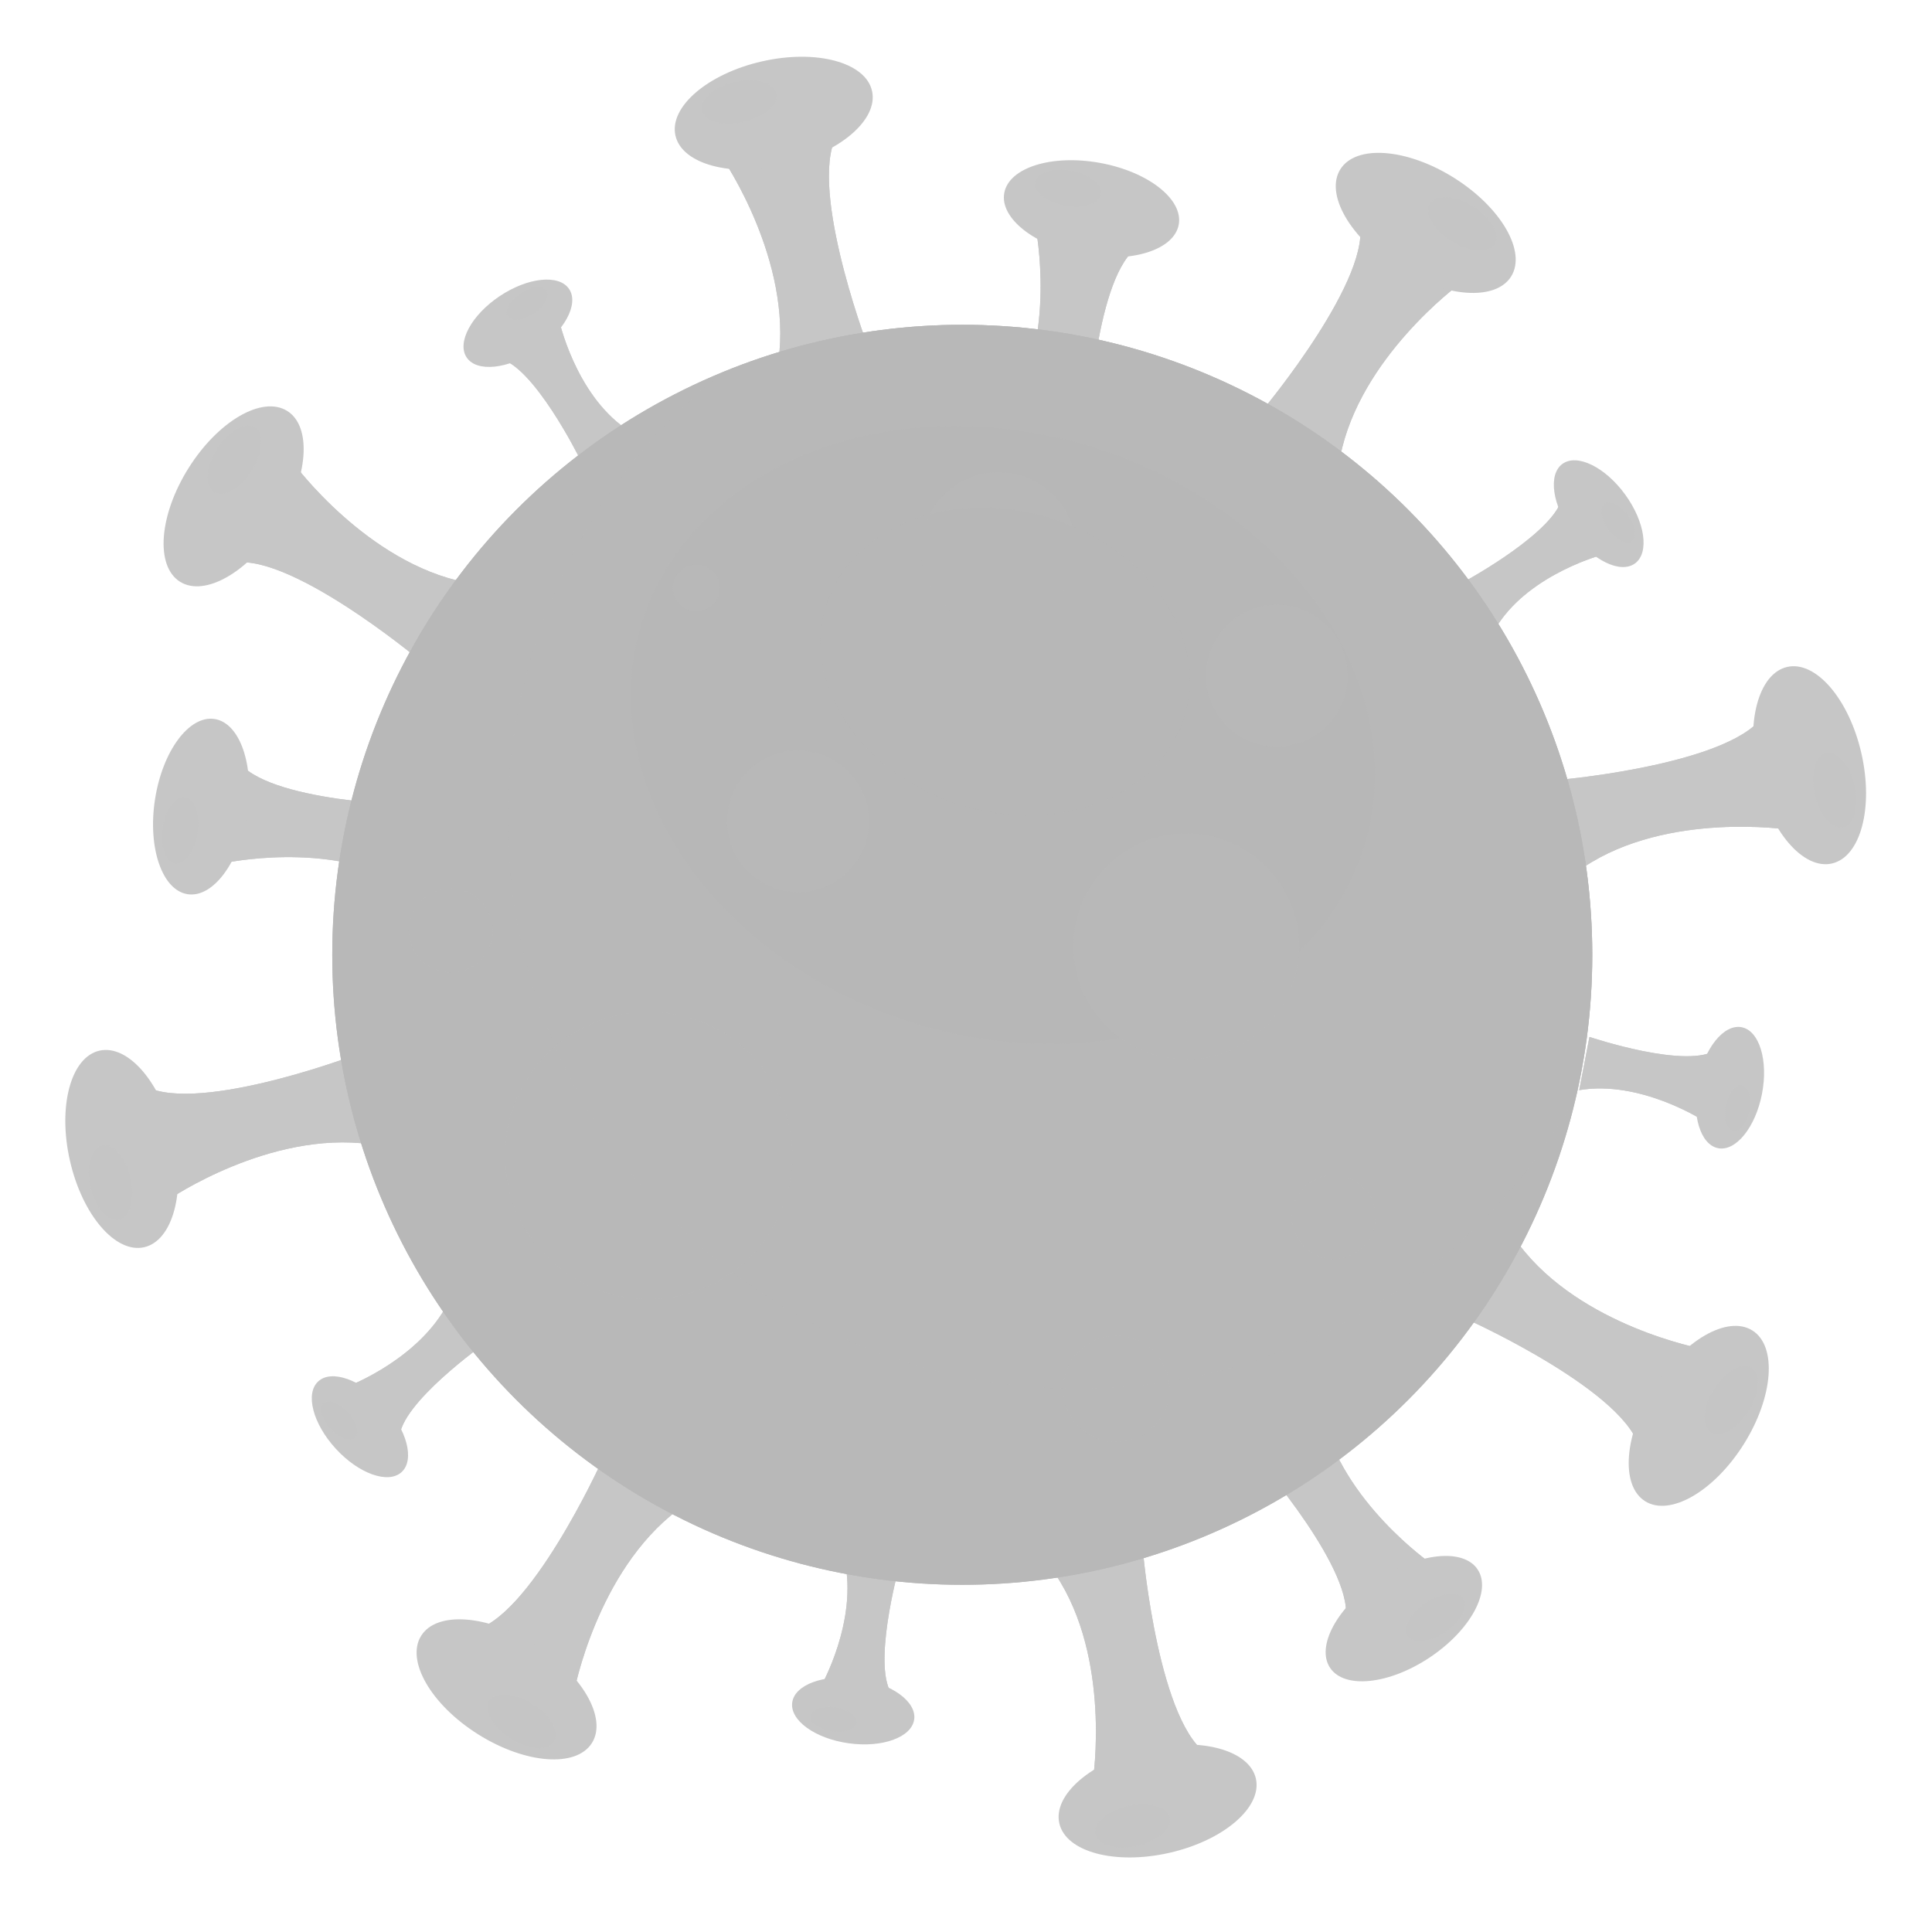 <svg xmlns="http://www.w3.org/2000/svg" xmlns:xlink="http://www.w3.org/1999/xlink" viewBox="0 0 207 207" xmlns:v="https://vecta.io/nano"><style><![CDATA[.H{enable-background:new}.I{opacity:.4}.J{fill:#b8b8b8}.K{opacity:.8}.L{opacity:.57}]]></style><g class="J K"><use xlink:href="#B"/><use xlink:href="#B" class="H I"/><ellipse transform="matrix(.975 -.222 .222 .975 -.613 18.741)" cx="82.9" cy="12.1" rx="10.8" ry="5.7"/><ellipse transform="matrix(.975 -.222 .222 .975 -.444 17.88)" cx="79.2" cy="10.9" rx="4.1" ry="2.2" class="H I"/></g><g class="J K"><use xlink:href="#C"/><use xlink:href="#C" class="H I"/><ellipse transform="matrix(.975 -.222 .222 .975 -39.793 32.432)" cx="124.1" cy="192.9" rx="10.8" ry="5.7"/><ellipse transform="matrix(.975 -.222 .222 .975 -40.445 31.88)" cx="121.4" cy="195.6" rx="4.1" ry="2.2" class="H I"/></g><g class="J K"><use xlink:href="#D"/><use xlink:href="#D" class="H I"/><ellipse transform="matrix(.975 -.222 .222 .975 -27.049 5.986)" cx="13.1" cy="123.1" rx="5.7" ry="10.8"/><ellipse transform="matrix(.975 -.222 .222 .975 -27.882 5.822)" cx="11.9" cy="126.7" rx="2.2" ry="4.1" class="H I"/></g><g class="J K"><use xlink:href="#E"/><use xlink:href="#E" class="H I"/><ellipse transform="matrix(.975 -.222 .222 .975 -13.354 45.181)" cx="193.9" cy="81.9" rx="5.7" ry="10.8"/><ellipse transform="matrix(.975 -.222 .222 .975 -13.893 45.812)" cx="196.6" cy="84.6" rx="2.2" ry="4.1" class="H I"/></g><g class="J K"><use xlink:href="#F"/><use xlink:href="#F" class="H I"/><ellipse transform="matrix(.532 -.847 .847 .532 -127.952 130.565)" cx="54.2" cy="181.1" rx="5.7" ry="10.8"/><ellipse transform="matrix(.532 -.847 .847 .532 -130.066 133.539)" cx="55.8" cy="184.5" rx="2.2" ry="4.1" class="H I"/></g><g class="J K"><use xlink:href="#G"/><use xlink:href="#G" class="H I"/><ellipse transform="matrix(.532 -.847 .847 .532 51.224 140.588)" cx="152.8" cy="23.9" rx="5.7" ry="10.8"/><ellipse transform="matrix(.532 -.847 .847 .532 52.9 143.885)" cx="156.7" cy="24.1" rx="2.2" ry="4.1" class="H I"/></g><g class="J K"><use xlink:href="#H"/><use xlink:href="#H" class="H I"/><ellipse transform="matrix(.532 -.847 .847 .532 -43.39 225.094)" cx="182" cy="151.8" rx="10.8" ry="5.7"/><ellipse transform="matrix(.532 -.847 .847 .532 -40.316 227.27)" cx="185.5" cy="150.1" rx="4.1" ry="2.2" class="H I"/></g><g class="J K"><use xlink:href="#I"/><use xlink:href="#I" class="H I"/><ellipse transform="matrix(.532 -.847 .847 .532 -33.329 46.053)" cx="25" cy="53.2" rx="10.8" ry="5.7"/><ellipse transform="matrix(.532 -.847 .847 .532 -29.994 44.289)" cx="25.1" cy="49.3" rx="4.1" ry="2.2" class="H I"/></g><g class="J K"><use xlink:href="#J"/><use xlink:href="#J" class="H I"/><ellipse transform="matrix(.832 -.555 .555 .832 -70.902 112.71)" cx="150.4" cy="173.3" rx="9.5" ry="5"/><ellipse transform="matrix(.832 -.555 .555 .832 -70.29 114.56)" cx="153.8" cy="173.2" rx="3.6" ry="1.9" class="H I"/></g><g class="J K"><use xlink:href="#K"/><use xlink:href="#K" class="H I"/><ellipse transform="matrix(.178 -.984 .984 .178 74.079 133.51)" cx="117" cy="22.4" rx="5" ry="9.5"/><ellipse transform="matrix(.178 -.984 .984 .178 74.182 129.24)" cx="114.5" cy="20.2" rx="1.9" ry="3.6" class="H I"/></g><g class="J K"><use xlink:href="#L"/><use xlink:href="#L" class="H I"/><ellipse transform="matrix(.832 -.555 .555 .832 -9.89 36.65)" cx="55.5" cy="34.6" rx="6.6" ry="3.5"/><ellipse transform="matrix(.832 -.555 .555 .832 -8.56 36.834)" cx="56.5" cy="32.5" rx="2.5" ry="1.3" class="H I"/></g><g class="J K"><use xlink:href="#M"/><use xlink:href="#M" class="H I"/><ellipse transform="matrix(.736 -.677 .677 .736 -93.291 66.535)" cx="38.6" cy="152.8" rx="3.5" ry="6.6"/><ellipse transform="matrix(.736 -.677 .677 .736 -93.418 64.891)" cx="36.4" cy="152.1" rx="1.3" ry="2.5" class="H I"/></g><g class="J K"><use xlink:href="#N"/><use xlink:href="#N" class="H I"/><ellipse transform="matrix(.808 -.589 .589 .808 .484 111.492)" cx="171.3" cy="55" rx="3.5" ry="6.6"/><ellipse transform="matrix(.808 -.589 .589 .808 .355 112.952)" cx="173.4" cy="55.9" rx="1.3" ry="2.5" class="H I"/></g><g class="J K"><use xlink:href="#O"/><use xlink:href="#O" class="H I"/><ellipse transform="matrix(.138 -.99 .99 .138 -102.679 248.605)" cx="91.5" cy="183.3" rx="3.5" ry="6.6"/><ellipse transform="matrix(.138 -.99 .99 .138 -105.382 247.309)" cx="89.4" cy="184.2" rx="1.3" ry="2.5" class="H I"/></g><g class="J K"><use xlink:href="#P"/><use xlink:href="#P" class="H I"/><ellipse transform="matrix(.191 -.982 .982 .191 35.452 276.234)" cx="185.3" cy="116.6" rx="6.6" ry="3.5"/><ellipse transform="matrix(.191 -.982 .982 .191 33.97 278.812)" cx="186.1" cy="118.8" rx="2.5" ry="1.3" class="H I"/></g><g class="J K"><use xlink:href="#Q"/><use xlink:href="#Q" class="H I"/><ellipse transform="matrix(.152 -.988 .988 .152 -67.101 94.629)" cx="21.6" cy="86.4" rx="9.5" ry="5"/><ellipse transform="matrix(.152 -.988 .988 .152 -71.577 94.62)" cx="19.4" cy="89" rx="3.6" ry="1.9" class="H I"/></g><circle cx="103.1" cy="102.3" r="67.5" class="J"/><defs><circle id="A" cx="103.1" cy="102.3" r="67.5"/><path id="B" d="M77.5 17.1s7.4 10.8 5.9 21.6l9.4-2.1s-6.5-17.4-2.9-22.5c0 0-9.1.2-12.4 3z"/><path id="C" d="M117.1 190.7s2-13-4-22l9.4-2.1s1.7 18.5 7.1 21.5c0 0-8.3 3.8-12.5 2.6z"/><path id="D" d="M18.1 128.5s10.8-7.4 21.6-5.9l-2.1-9.4s-17.4 6.5-22.5 2.9c0 0 .1 9.1 3 12.4z"/><path id="E" d="M191.7 88.9s-13-2-22 4l-2.1-9.4s18.5-1.7 21.5-7.1c0 0 3.8 8.3 2.6 12.5z"/><path id="F" d="M61.5 181.3s2.4-12.9 11.1-19.5l-8.2-5.1s-7.7 16.9-13.8 18c0 0 6.6 6.3 10.9 6.6z"/><path id="G" d="M156.3 30.5s-10.6 7.8-12.7 18.4l-8.2-5.1s11.9-14.3 10.2-20.2c0 0 8.5 3.1 10.7 6.9z"/><path id="H" d="M182.3 144.5s-12.9-2.4-19.5-11.1l-5.1 8.2s16.9 7.7 18 13.8c0 0 6.3-6.6 6.6-10.9z"/><path id="I" d="M31.5 49.7s7.8 10.6 18.4 12.7l-5.1 8.2S30.5 58.7 24.6 60.4c0 0 3.1-8.5 6.9-10.7z"/><path id="J" d="M153.3 167.5s-9.5-6.6-11.6-15.9l-7 4.7s10.8 12.3 9.4 17.5c0 0 7.3-2.9 9.2-6.3z"/><path id="K" d="M111 24.6s2.2 11.3-2.7 19.5l8.3 1.5s.8-16.3 5.4-19.2c0 0-7.4-3-11-1.8z"/><path id="L" d="M59.9 34.3s1.7 7.8 7.1 11.6l-4.9 3.2s-5-10.1-8.7-10.7c0 .1 3.9-3.8 6.5-4.1z"/><path id="M" d="M37.6 148.4s7.4-2.9 10.4-8.8l4 4.3s-9.2 6.5-9.2 10.2c0 .1-4.5-3.1-5.2-5.7z"/><path id="N" d="M171.8 59.4s-7.7 2-11.3 7.5l-3.4-4.7s9.9-5.4 10.3-9.1c-.1 0 4 3.7 4.4 6.3z"/><path id="O" d="M88 180.6s3.9-6.9 2.5-13.4l5.8.8s-3 10.9-.6 13.7c-.1.1-5.6.4-7.7-1.1z"/><path id="P" d="M182.4 120s-6.7-4.3-13.2-3.2l1.1-5.7s10.7 3.6 13.7 1.3c0 0 0 5.5-1.6 7.6z"/><path id="Q" d="M23.9 92.5s11.2-2.5 19.5 2.2l1.3-8.4s-16.3-.3-19.3-4.9c0 0-2.7 7.5-1.5 11.1z"/></defs><use xlink:href="#A" class="J"/><clipPath id="R"><use xlink:href="#A"/></clipPath><g class="J H"><circle cx="115.5" cy="87.7" r="61.1" opacity=".48" clip-path="url(#R)"/><ellipse transform="matrix(.295 -.956 .956 .295 .438 158.174)" cx="107.4" cy="78.8" rx="32.3" ry="40.5" class="I"/><circle cx="107" cy="58.9" r="8.3" class="L"/><circle cx="69.5" cy="123.8" r="15.4" class="L"/><circle cx="119.6" cy="148.8" r="5.7" class="L"/><circle cx="74.6" cy="63" r="2.5" class="L"/><circle cx="127.1" cy="101.4" r="12.1" class="L"/><circle cx="85.5" cy="88" r="7.6" class="L"/><circle cx="136.8" cy="72.4" r="7.6" class="L"/><circle cx="142.9" cy="130.4" r="4.5" class="L"/><circle cx="48.3" cy="99.7" r="4.5" class="L"/><ellipse transform="matrix(.295 -.956 .956 .295 8.178 152.817)" cx="107.6" cy="70.9" rx="16.1" ry="20.1" opacity=".34"/></g></svg>